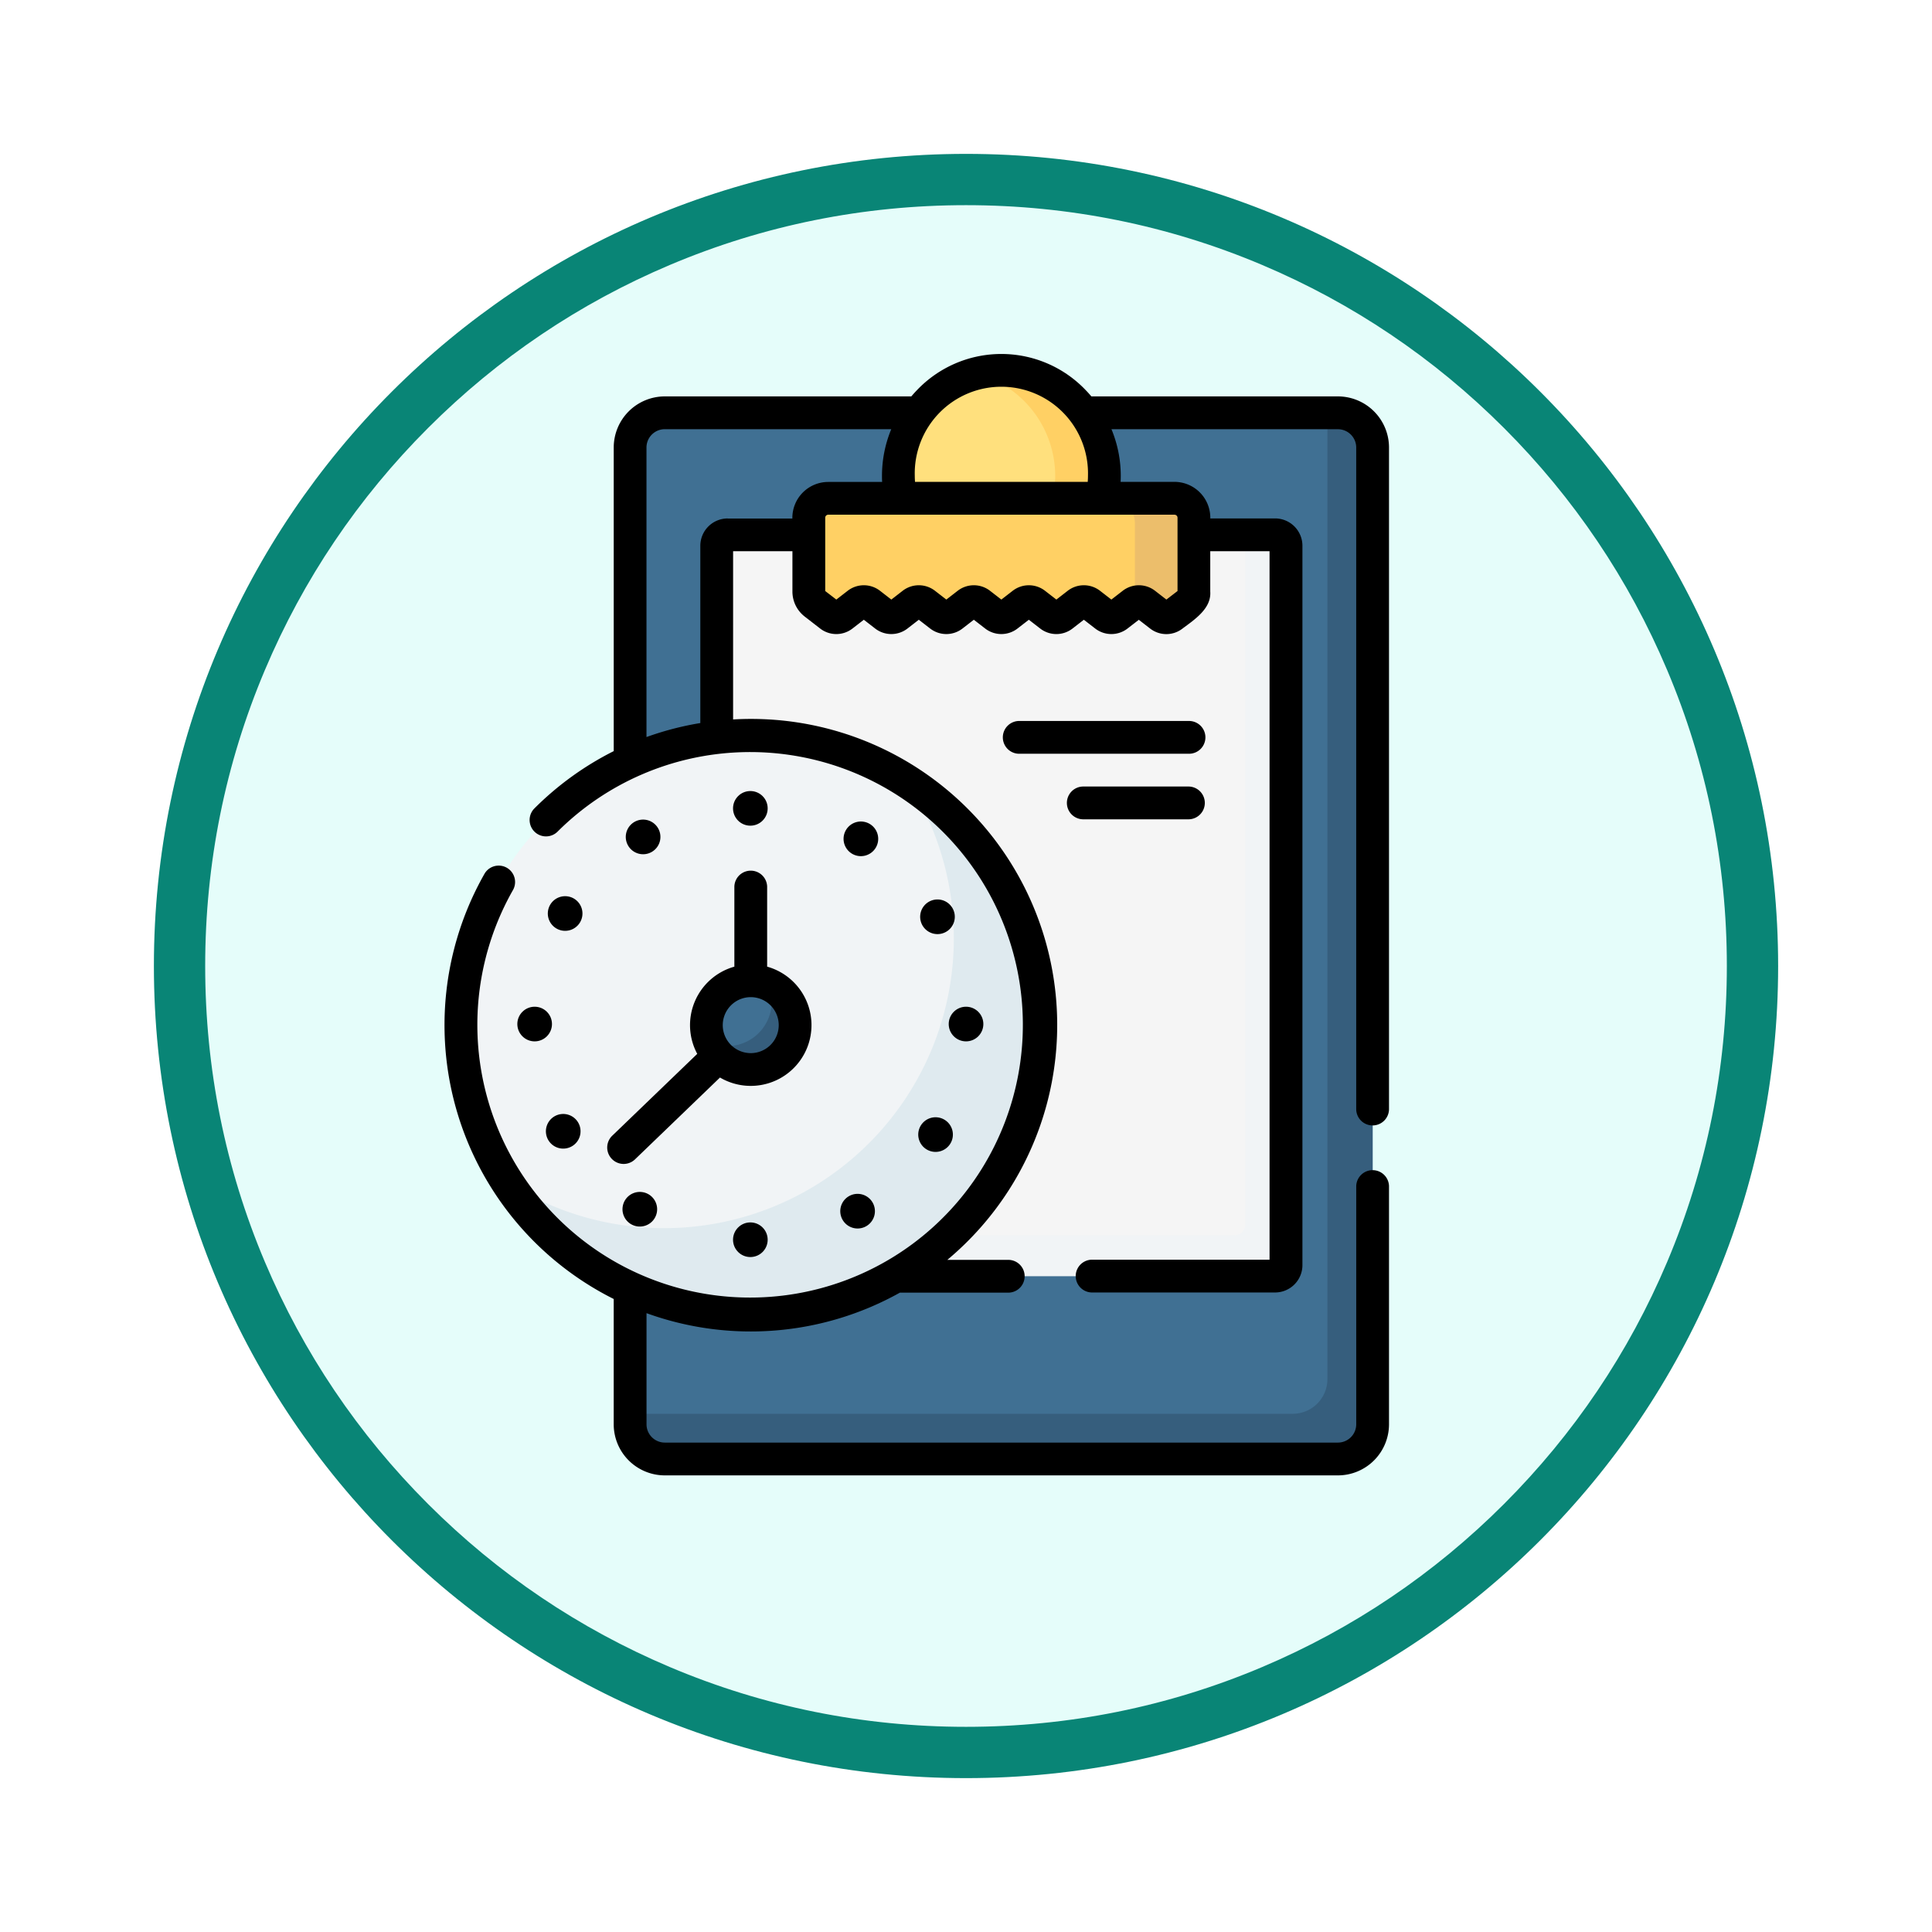 <svg xmlns="http://www.w3.org/2000/svg" xmlns:xlink="http://www.w3.org/1999/xlink" width="113" height="113" viewBox="0 0 113 113">
  <defs>
    <filter id="Trazado_982547" x="0" y="0" width="113" height="113" filterUnits="userSpaceOnUse">
      <feOffset dy="3" input="SourceAlpha"/>
      <feGaussianBlur stdDeviation="3" result="blur"/>
      <feFlood flood-opacity="0.161"/>
      <feComposite operator="in" in2="blur"/>
      <feComposite in="SourceGraphic"/>
    </filter>
  </defs>
  <g id="Grupo_1208392" data-name="Grupo 1208392" transform="translate(-901 -3978.91)">
    <g id="Grupo_1208123" data-name="Grupo 1208123" transform="translate(0 -1922.377)">
      <g id="Grupo_1202434" data-name="Grupo 1202434" transform="translate(-0.56 1255.773)">
        <g id="Grupo_1202053" data-name="Grupo 1202053" transform="translate(0 3240.511)">
          <g id="Grupo_1177898" data-name="Grupo 1177898" transform="translate(910.561 1411.003)">
            <g id="Grupo_1172010" data-name="Grupo 1172010" transform="translate(0)">
              <g id="Grupo_1171046" data-name="Grupo 1171046">
                <g id="Grupo_1148525" data-name="Grupo 1148525">
                  <g transform="matrix(1, 0, 0, 1, -9, -6)" filter="url(#Trazado_982547)">
                    <g id="Trazado_982547-2" data-name="Trazado 982547" transform="translate(9 6)" fill="#e5fdfa">
                      <path d="M 47.5 93.5 C 41.289 93.5 35.265 92.284 29.595 89.886 C 24.118 87.569 19.198 84.252 14.973 80.027 C 10.748 75.802 7.431 70.882 5.114 65.405 C 2.716 59.735 1.5 53.711 1.5 47.5 C 1.5 41.289 2.716 35.265 5.114 29.595 C 7.431 24.118 10.748 19.198 14.973 14.973 C 19.198 10.748 24.118 7.431 29.595 5.114 C 35.265 2.716 41.289 1.5 47.5 1.5 C 53.711 1.5 59.735 2.716 65.405 5.114 C 70.882 7.431 75.802 10.748 80.027 14.973 C 84.252 19.198 87.569 24.118 89.886 29.595 C 92.284 35.265 93.5 41.289 93.5 47.5 C 93.5 53.711 92.284 59.735 89.886 65.405 C 87.569 70.882 84.252 75.802 80.027 80.027 C 75.802 84.252 70.882 87.569 65.405 89.886 C 59.735 92.284 53.711 93.5 47.5 93.5 Z" stroke="none"/>
                      <path d="M 47.5 3 C 41.491 3 35.664 4.176 30.18 6.496 C 24.881 8.737 20.122 11.946 16.034 16.034 C 11.946 20.122 8.737 24.881 6.496 30.18 C 4.176 35.664 3 41.491 3 47.5 C 3 53.509 4.176 59.336 6.496 64.82 C 8.737 70.119 11.946 74.878 16.034 78.966 C 20.122 83.054 24.881 86.263 30.18 88.504 C 35.664 90.824 41.491 92 47.5 92 C 53.509 92 59.336 90.824 64.82 88.504 C 70.119 86.263 74.878 83.054 78.966 78.966 C 83.054 74.878 86.263 70.119 88.504 64.82 C 90.824 59.336 92 53.509 92 47.5 C 92 41.491 90.824 35.664 88.504 30.18 C 86.263 24.881 83.054 20.122 78.966 16.034 C 74.878 11.946 70.119 8.737 64.82 6.496 C 59.336 4.176 53.509 3 47.5 3 M 47.5 0 C 73.734 0 95 21.266 95 47.5 C 95 73.734 73.734 95 47.5 95 C 21.266 95 0 73.734 0 47.5 C 0 21.266 21.266 0 47.5 0 Z" stroke="none" fill="#098576"/>
                    </g>
                  </g>
                </g>
              </g>
            </g>
          </g>
        </g>
      </g>
    </g>
    <g id="time-management_2830931" transform="translate(886.608 3999.615)">
      <g id="Grupo_1208378" data-name="Grupo 1208378" transform="translate(51.248 3.439)">
        <path id="Trazado_1048118" data-name="Trazado 1048118" d="M166.524,88.036h-39.36A2.033,2.033,0,0,1,125.131,86V28.877a2.033,2.033,0,0,1,2.033-2.033h39.36a2.033,2.033,0,0,1,2.033,2.033V86A2.033,2.033,0,0,1,166.524,88.036Z" transform="translate(-125.131 -26.844)" fill="#407093"/>
      </g>
      <g id="Grupo_1208379" data-name="Grupo 1208379" transform="translate(51.248 3.439)">
        <path id="Trazado_1048119" data-name="Trazado 1048119" d="M166.529,26.844h-.616V83.362a2.029,2.029,0,0,1-2.029,2.029H125.131v.616a2.029,2.029,0,0,0,2.029,2.029h39.369a2.029,2.029,0,0,0,2.029-2.029V28.873a2.029,2.029,0,0,0-2.029-2.029Z" transform="translate(-125.131 -26.844)" fill="#365e7d"/>
      </g>
      <g id="Grupo_1208380" data-name="Grupo 1208380" transform="translate(56.314 10.578)">
        <path id="Trazado_1048120" data-name="Trazado 1048120" d="M197.332,125.924H165.319a.641.641,0,0,1-.641-.641V83.211a.641.641,0,0,1,.641-.641h32.013a.641.641,0,0,1,.641.641v42.073A.64.64,0,0,1,197.332,125.924Z" transform="translate(-164.678 -82.57)" fill="#f5f5f5"/>
      </g>
      <g id="Grupo_1208381" data-name="Grupo 1208381" transform="translate(56.314 10.578)">
        <path id="Trazado_1048121" data-name="Trazado 1048121" d="M197.333,82.57H195.59V122.9a.639.639,0,0,1-.639.639H164.678v1.743a.639.639,0,0,0,.639.639h32.016a.639.639,0,0,0,.639-.639V83.209A.639.639,0,0,0,197.333,82.57Z" transform="translate(-164.678 -82.57)" fill="#f1f4f6"/>
      </g>
      <g id="Grupo_1208382" data-name="Grupo 1208382" transform="translate(66.937 0.959)">
        <path id="Trazado_1048122" data-name="Trazado 1048122" d="M259.652,13.655a6.024,6.024,0,1,1-12.047,0,6.025,6.025,0,1,1,12.047,0Z" transform="translate(-247.605 -7.485)" fill="#ffe07d"/>
      </g>
      <g id="Grupo_1208383" data-name="Grupo 1208383" transform="translate(71.523 0.959)">
        <path id="Trazado_1048123" data-name="Trazado 1048123" d="M284.839,7.484a5.767,5.767,0,0,0-1.438.183,6.213,6.213,0,0,1,4.586,5.987A6.025,6.025,0,0,1,283.4,19.5a6.024,6.024,0,0,0,7.462-5.85A6.15,6.15,0,0,0,284.839,7.484Z" transform="translate(-283.401 -7.484)" fill="#ffd064"/>
      </g>
      <g id="Grupo_1208384" data-name="Grupo 1208384" transform="translate(61.699 8.441)">
        <path id="Trazado_1048124" data-name="Trazado 1048124" d="M207.058,72.047l.911.706a.585.585,0,0,0,.716,0l.893-.692a.585.585,0,0,1,.716,0l.893.692a.585.585,0,0,0,.716,0l.893-.692a.585.585,0,0,1,.716,0l.893.692a.584.584,0,0,0,.716,0l.893-.692a.584.584,0,0,1,.716,0l.893.692a.584.584,0,0,0,.716,0l.893-.692a.584.584,0,0,1,.716,0l.893.692a.585.585,0,0,0,.716,0l.893-.692a.584.584,0,0,1,.716,0l.893.692a.584.584,0,0,0,.716,0l.894-.692a.584.584,0,0,1,.716,0l.893.692a.584.584,0,0,0,.716,0l.912-.706a.877.877,0,0,0,.34-.693V67.028a1.137,1.137,0,0,0-1.137-1.137H207.855a1.137,1.137,0,0,0-1.137,1.137v4.325a.876.876,0,0,0,.34.693Z" transform="translate(-206.718 -65.891)" fill="#ffd064"/>
      </g>
      <g id="Grupo_1208385" data-name="Grupo 1208385" transform="translate(79.322 8.441)">
        <path id="Trazado_1048125" data-name="Trazado 1048125" d="M348.043,65.891H344.28a1.449,1.449,0,0,1,1.449,1.449v4.648a.583.583,0,0,1,.591.072l.893.692a.584.584,0,0,0,.716,0l.912-.706a.877.877,0,0,0,.34-.693V67.028A1.138,1.138,0,0,0,348.043,65.891Z" transform="translate(-344.28 -65.891)" fill="#ecbe6b"/>
      </g>
      <g id="Grupo_1208386" data-name="Grupo 1208386" transform="translate(41.351 22.303)">
        <circle id="Elipse_12550" data-name="Elipse 12550" cx="16.951" cy="16.951" r="16.951" fill="#f1f4f6"/>
      </g>
      <g id="Grupo_1208387" data-name="Grupo 1208387" transform="translate(44.051 25.002)">
        <path id="Trazado_1048126" data-name="Trazado 1048126" d="M92.386,195.172A16.953,16.953,0,0,1,68.953,218.6a16.953,16.953,0,1,0,23.433-23.433Z" transform="translate(-68.953 -195.172)" fill="#dfeaef"/>
      </g>
      <g id="Grupo_1208390" data-name="Grupo 1208390" transform="translate(55.707 36.658)">
        <g id="Grupo_1208388" data-name="Grupo 1208388">
          <circle id="Elipse_12551" data-name="Elipse 12551" cx="2.596" cy="2.596" r="2.596" fill="#407093"/>
        </g>
        <g id="Grupo_1208389" data-name="Grupo 1208389" transform="translate(0.209 0.209)">
          <path id="Trazado_1048127" data-name="Trazado 1048127" d="M164.976,287.788a2.6,2.6,0,0,1-3.407,3.407,2.6,2.6,0,1,0,3.407-3.407Z" transform="translate(-161.569 -287.788)" fill="#365e7d"/>
        </g>
      </g>
      <g id="Grupo_1208391" data-name="Grupo 1208391" transform="translate(40.392 0)">
        <path id="Trazado_1048128" data-name="Trazado 1048128" d="M94.674,45.12a.959.959,0,0,0,.959-.959V5.468A2.991,2.991,0,0,0,92.645,2.48H78.225c-.1-.119-.206-.237-.316-.35a6.814,6.814,0,0,0-9.9,0c-.11.114-.214.231-.316.35H53.276a2.991,2.991,0,0,0-2.988,2.988V23.227a17.944,17.944,0,0,0-4.651,3.363.959.959,0,0,0,1.356,1.356,15.953,15.953,0,1,1-2.594,3.4.959.959,0,0,0-1.666-.95,17.913,17.913,0,0,0,7.554,24.875V62.6a2.991,2.991,0,0,0,2.988,2.988H92.645A2.991,2.991,0,0,0,95.633,62.6V48.664a.959.959,0,0,0-1.917,0V62.6a1.071,1.071,0,0,1-1.07,1.07H53.276a1.071,1.071,0,0,1-1.07-1.07V56.1a17.892,17.892,0,0,0,14.82-1.2h6.368a.959.959,0,0,0,0-1.917H69.8A17.9,17.9,0,0,0,58.3,21.344c-.345,0-.688.011-1.03.03V11.536H60.74V13.9a1.848,1.848,0,0,0,.711,1.451l.911.706a1.542,1.542,0,0,0,1.89,0l.664-.514.663.514a1.543,1.543,0,0,0,1.89,0l.663-.514.664.514a1.543,1.543,0,0,0,1.89,0l.664-.514.664.514a1.543,1.543,0,0,0,1.89,0l.664-.514.664.514a1.542,1.542,0,0,0,1.89,0l.663-.514.664.514a1.543,1.543,0,0,0,1.89,0L81,15.546l.664.514a1.544,1.544,0,0,0,1.89,0c.692-.52,1.692-1.163,1.624-2.157V11.536h3.468V52.973H78.237a.959.959,0,0,0,0,1.917H88.969a1.6,1.6,0,0,0,1.6-1.6V11.217a1.6,1.6,0,0,0-1.6-1.6H85.181V9.578a2.1,2.1,0,0,0-2.1-2.1H79.935q.009-.177.009-.354A7.129,7.129,0,0,0,79.4,4.4H92.645a1.071,1.071,0,0,1,1.07,1.07V44.161a.959.959,0,0,0,.959.959ZM56.953,9.619a1.6,1.6,0,0,0-1.6,1.6V21.585a17.766,17.766,0,0,0-3.149.819V5.468a1.071,1.071,0,0,1,1.07-1.07H66.52a7.13,7.13,0,0,0-.542,2.731c0,.118,0,.236.01.354H62.836a2.1,2.1,0,0,0-2.1,2.1v.041H56.953Zm26.311-.041v4.285l-.651.5-.664-.514a1.543,1.543,0,0,0-1.89,0l-.664.514-.664-.514a1.543,1.543,0,0,0-1.89,0l-.663.514-.664-.514a1.544,1.544,0,0,0-1.89,0l-.664.514-.664-.514a1.543,1.543,0,0,0-1.89,0l-.664.514-.664-.514a1.543,1.543,0,0,0-1.89,0l-.663.514-.663-.514a1.543,1.543,0,0,0-1.89,0l-.664.514-.65-.5V9.578a.179.179,0,0,1,.179-.179H83.085a.179.179,0,0,1,.179.179Zm-15.354-2.1c-.008-.118-.014-.235-.014-.354a5.067,5.067,0,1,1,10.13,0c0,.118-.006.236-.014.354Z" transform="translate(-40.392 0)"/>
        <path id="Trazado_1048129" data-name="Trazado 1048129" d="M114.949,252.531a.959.959,0,0,0,1.356.026l4.97-4.786a3.553,3.553,0,1,0,2.758-6.485V236.6a.959.959,0,0,0-1.917,0v4.687a3.552,3.552,0,0,0-2.171,5.1l-4.97,4.785A.958.958,0,0,0,114.949,252.531Zm8.125-9.461a1.637,1.637,0,1,1-1.637,1.637,1.639,1.639,0,0,1,1.637-1.637Z" transform="translate(-105.164 -205.453)"/>
        <circle id="Elipse_12552" data-name="Elipse 12552" cx="1.013" cy="1.013" r="1.013" transform="translate(16.874 50.792)"/>
        <circle id="Elipse_12553" data-name="Elipse 12553" cx="1.013" cy="1.013" r="1.013" transform="translate(16.874 25.562)"/>
        <circle id="Elipse_12554" data-name="Elipse 12554" cx="1.013" cy="1.013" r="1.013" transform="translate(4.258 38.177)"/>
        <circle id="Elipse_12555" data-name="Elipse 12555" cx="1.013" cy="1.013" r="1.013" transform="translate(29.489 38.177)"/>
        <path id="Trazado_1048130" data-name="Trazado 1048130" d="M121.786,383.066a1.013,1.013,0,1,0,1.389-.351A1.013,1.013,0,0,0,121.786,383.066Z" transform="translate(-111.234 -333.563)"/>
        <path id="Trazado_1048131" data-name="Trazado 1048131" d="M223.067,215.33a1.013,1.013,0,1,0-.351-1.389A1.013,1.013,0,0,0,223.067,215.33Z" transform="translate(-199.234 -186.103)"/>
        <path id="Trazado_1048132" data-name="Trazado 1048132" d="M89.078,247.688a1.013,1.013,0,1,0,.351,1.389A1.013,1.013,0,0,0,89.078,247.688Z" transform="translate(-81.505 -215.833)"/>
        <path id="Trazado_1048133" data-name="Trazado 1048133" d="M257.164,350.359a1.013,1.013,0,1,0-.351-1.389A1.013,1.013,0,0,0,257.164,350.359Z" transform="translate(-228.963 -303.834)"/>
        <path id="Trazado_1048134" data-name="Trazado 1048134" d="M221.212,384.964a1.013,1.013,0,1,0,.375-1.383A1.013,1.013,0,0,0,221.212,384.964Z" transform="translate(-197.931 -334.325)"/>
        <path id="Trazado_1048135" data-name="Trazado 1048135" d="M124.655,214.466a1.013,1.013,0,1,0-1.383-.375A1.013,1.013,0,0,0,124.655,214.466Z" transform="translate(-112.537 -185.342)"/>
        <path id="Trazado_1048136" data-name="Trazado 1048136" d="M258.054,249.174a1.013,1.013,0,1,0,1.383.375A1.013,1.013,0,0,0,258.054,249.174Z" transform="translate(-229.726 -217.136)"/>
        <path id="Trazado_1048137" data-name="Trazado 1048137" d="M87.18,347.115a1.013,1.013,0,1,0,1.383.375A1.013,1.013,0,0,0,87.18,347.115Z" transform="translate(-80.742 -302.531)"/>
        <path id="Trazado_1048138" data-name="Trazado 1048138" d="M325.293,199.4H331.5a.959.959,0,0,0,0-1.917h-6.211a.959.959,0,0,0,0,1.917Z" transform="translate(-287.96 -172.185)"/>
        <path id="Trazado_1048139" data-name="Trazado 1048139" d="M307.336,168.509a.959.959,0,0,0-.959-.959h-9.9a.959.959,0,1,0,0,1.917h9.9A.959.959,0,0,0,307.336,168.509Z" transform="translate(-262.833 -146.086)"/>
      </g>
    </g>
  </g>
</svg>
